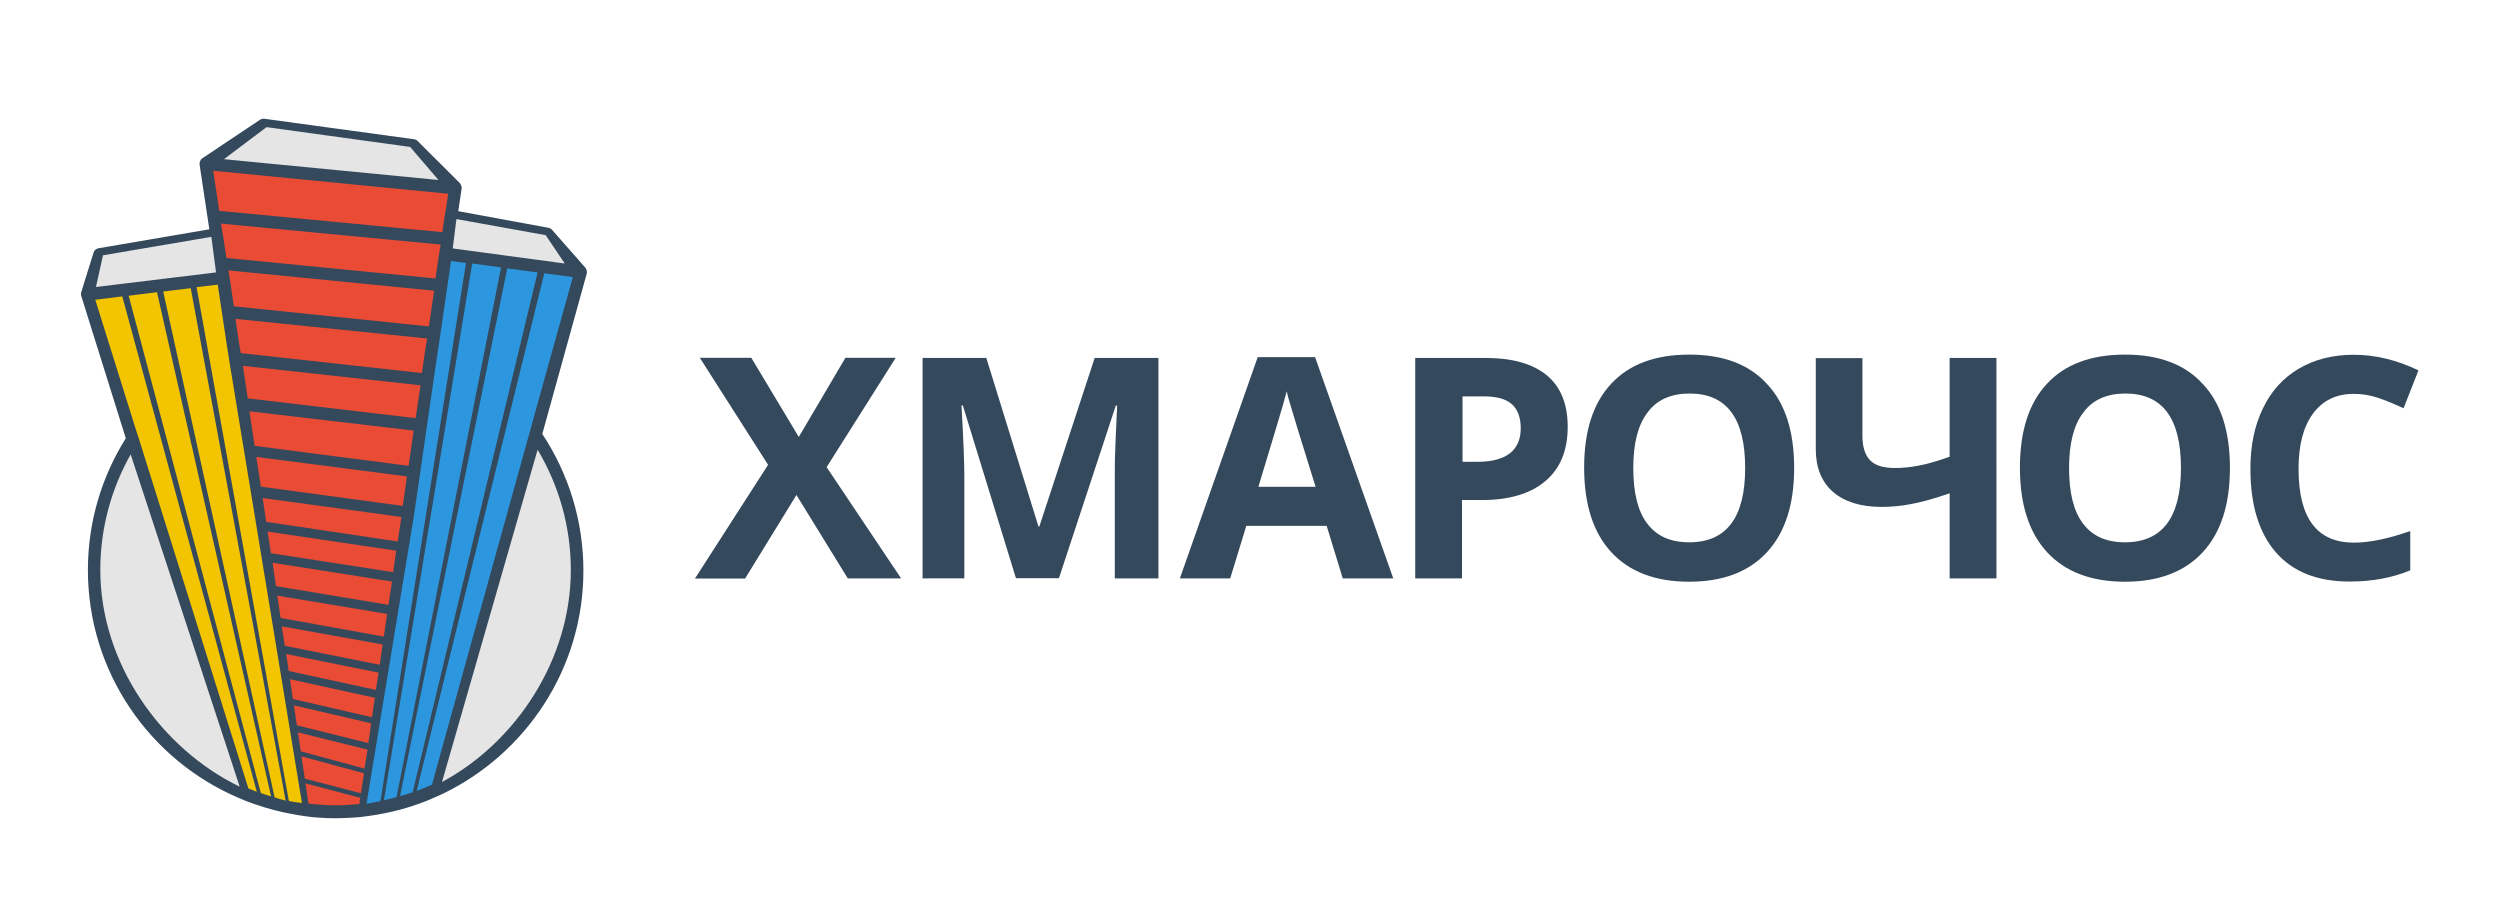 <?xml version="1.0" encoding="utf-8"?>
<!-- Generator: Adobe Illustrator 24.0.2, SVG Export Plug-In . SVG Version: 6.00 Build 0)  -->
<svg version="1.1" id="Layer_1" xmlns="http://www.w3.org/2000/svg" xmlns:xlink="http://www.w3.org/1999/xlink" x="0px" y="0px"
	 viewBox="0 0 1490.4 549.1" style="enable-background:new 0 0 1490.4 549.1;" xml:space="preserve">
<style type="text/css">
	.st0{fill:#E5E5E5;}
	.st1{fill:#E94B35;}
	.st2{fill:#F2C500;}
	.st3{fill:#2C97DE;}
	.st4{fill:#35495D;}
</style>
<g id="Layer_10">
	<circle class="st0" cx="200.1" cy="340.1" r="144.7"/>
	<polygon class="st1" points="181.4,481.5 120.7,94.5 268.9,110.3 217.2,484.2 	"/>
	<polygon class="st2" points="144.4,472 52.1,176.1 135.1,164 181.1,483.9 	"/>
	<polygon class="st3" points="216,484.4 266.7,151.3 346,162.4 259.1,472.3 	"/>
	<polygon class="st0" points="58.3,151.4 128,138.9 131.6,165.4 52.1,176.1 	"/>
	<polygon class="st0" points="267.4,110.1 124.4,97 157.3,74.2 246.3,86.7 	"/>
	<polygon class="st0" points="326.3,138.9 344.3,160.9 266.7,151.3 268.8,128.1 	"/>
</g>
<g id="Layer_9">
	<g>
		<path class="st4" d="M537.2,344.8h-31.8l-30.6-49.7l-30.6,49.8h-29.9l43.6-67.8l-40.7-63.8h30.7l28.3,47.2l27.8-47.2h30
			l-41.2,65.2L537.2,344.8z"/>
		<path class="st4" d="M605.7,344.8l-31.7-103.1h-0.8c1.2,20.9,1.7,34.9,1.7,42v61.1H550V213.4h38l31.1,100.5h0.5l33-100.5h38v131.4
			h-26v-62.2c0-2.9,0-6.3,0.1-10.2c0.1-3.8,0.5-14,1.3-30.6h-0.8l-33.9,102.9h-25.6V344.8z"/>
		<path class="st4" d="M800.5,344.8l-9.6-31.3H743l-9.6,31.3h-30l46.4-131.9H784l46.6,131.9H800.5z M784.3,290.2
			c-8.8-28.3-13.8-44.4-14.8-48.1c-1.2-3.7-1.9-6.6-2.4-8.8c-2,7.7-7.7,26.6-16.9,56.9H784.3z"/>
		<path class="st4" d="M934.6,254.4c0,14.1-4.4,24.9-13.3,32.4c-8.8,7.5-21.5,11.3-37.7,11.3h-12v46.7h-27.9V213.4h42
			c16,0,28.1,3.5,36.4,10.3S934.6,240.9,934.6,254.4z M871.7,275.3h9.2c8.5,0,14.9-1.7,19.3-5.1c4.2-3.4,6.4-8.3,6.4-14.8
			s-1.8-11.4-5.4-14.5c-3.6-3.2-9.2-4.6-16.7-4.6h-12.6v39H871.7z"/>
		<path class="st4" d="M1069.6,279c0,21.8-5.4,38.5-16.2,50.2c-10.8,11.7-26.3,17.6-46.4,17.6c-20.1,0-35.6-5.9-46.4-17.6
			c-10.8-11.7-16.2-28.5-16.2-50.4s5.4-38.6,16.2-50.1c10.8-11.6,26.3-17.3,46.5-17.3c20.2,0,35.7,5.8,46.3,17.5
			C1064.3,240.4,1069.6,257.2,1069.6,279z M973.7,279c0,14.7,2.7,25.8,8.3,33.1c5.6,7.5,13.9,11.2,25,11.2
			c22.2,0,33.4-14.7,33.4-44.3c0-29.6-11-44.4-33.1-44.4c-11,0-19.5,3.7-25,11.2C976.5,253.2,973.7,264.3,973.7,279z"/>
		<path class="st4" d="M1190.2,344.8h-27.9v-50.7c-9.3,3.2-16.9,5.3-23,6.4c-6.1,1.2-12,1.7-17.6,1.7c-12.5,0-22.2-3.1-29-9
			c-6.8-6-10.2-14.5-10.2-25.4v-54.3h27.8v46.4c0,6.3,1.5,11.2,4.4,14.3c2.9,3.2,7.9,4.8,14.9,4.8c4.9,0,9.8-0.5,14.7-1.5
			c4.8-0.9,10.9-2.7,18-5.2v-58.9h27.9V344.8z"/>
		<path class="st4" d="M1329.4,279c0,21.8-5.4,38.5-16.2,50.2c-10.8,11.7-26.3,17.6-46.4,17.6c-20.1,0-35.6-5.9-46.4-17.6
			c-10.8-11.7-16.2-28.5-16.2-50.4s5.4-38.6,16.2-50.1c10.8-11.6,26.3-17.3,46.5-17.3s35.7,5.8,46.3,17.5
			C1324.1,240.4,1329.4,257.2,1329.4,279z M1233.5,279c0,14.7,2.7,25.8,8.3,33.1c5.6,7.5,13.9,11.2,25,11.2
			c22.2,0,33.4-14.7,33.4-44.3c0-29.6-11-44.4-33.1-44.4c-11,0-19.5,3.7-25,11.2C1236.3,253.2,1233.5,264.3,1233.5,279z"/>
		<path class="st4" d="M1403.3,234.8c-10.5,0-18.6,3.9-24.4,11.8c-5.8,7.9-8.6,18.8-8.6,32.9c0,29.4,11,44,33,44
			c9.3,0,20.4-2.3,33.6-6.9v23.4c-10.8,4.5-22.8,6.7-36.2,6.7c-19.1,0-33.8-5.8-43.9-17.4c-10.1-11.6-15.2-28.2-15.2-50
			c0-13.7,2.5-25.7,7.5-35.9c4.9-10.3,12.1-18.2,21.5-23.7c9.4-5.5,20.2-8.2,32.7-8.2c12.7,0,25.6,3.1,38.5,9.3l-8.9,22.6
			c-4.9-2.3-9.9-4.4-14.8-6.1C1413,235.6,1408,234.8,1403.3,234.8z"/>
	</g>
</g>
<g id="Layer_8">
	<path class="st4" d="M349.8,161.6c0-0.1,0-0.1,0-0.2c0-0.2-0.1-0.4-0.2-0.6c0-0.1,0-0.1-0.1-0.2c-0.1-0.2-0.2-0.5-0.3-0.7l0,0
		c0,0,0,0-0.1-0.1s-0.2-0.2-0.3-0.4L329.1,137c-0.6-0.7-1.3-1-2.1-1.2l-53.8-9.9l2-13.4l0,0c0-0.2,0-0.5,0-0.7c0-0.1,0-0.1,0-0.2
		c0-0.2,0-0.4-0.1-0.5c0-0.1,0-0.1-0.1-0.2c-0.1-0.2-0.1-0.4-0.2-0.6v-0.1c-0.1-0.2-0.2-0.4-0.4-0.6c0,0,0,0,0-0.1l-0.1-0.1
		c-0.1-0.1-0.1-0.2-0.2-0.3l-25.2-25.1c-0.6-0.6-1.3-0.9-2.1-1l-89.2-12.2c-0.9-0.1-1.8,0.1-2.6,0.6l-34.3,22.9
		c-0.2,0.2-0.4,0.3-0.6,0.5c0,0,0,0-0.1,0.1c0,0,0,0.1-0.1,0.1c-0.2,0.2-0.3,0.4-0.4,0.6c0,0,0,0,0,0.1c-0.1,0.2-0.2,0.5-0.3,0.7
		c0,0.1,0,0.1-0.1,0.2c-0.1,0.2-0.1,0.5-0.1,0.7v0.1c0,0.3,0,0.5,0,0.7v0.1l5.8,38.5l-66.1,11.3c-1.4,0.3-2.5,1.2-2.9,2.5l-7.4,23.8
		c-0.1,0.2-0.1,0.4-0.1,0.6v0.1c0,0.3,0,0.5,0,0.7c0,0,0,0,0,0.1c0,0.3,0.1,0.5,0.2,0.7c0,0,0,0,0,0.1L75,261.3
		c-14.3,22.8-22.6,49.7-22.6,78.5c0,60.9,37,113.3,89.7,135.8c1.5,0.7,3,1.2,4.5,1.9c7.3,2.8,14.8,5.1,22.5,6.8
		c2.8,0.6,5.6,1.1,8.4,1.6c1.3,0.2,2.5,0.4,3.8,0.6c1.3,0.2,2.5,0.3,3.8,0.5c1.5,0.2,2.9,0.3,4.4,0.4c3.4,0.3,7,0.4,10.5,0.4
		c2.3,0,4.7-0.1,7.1-0.2c1.3-0.1,2.5-0.1,3.8-0.2c0.7-0.1,1.6-0.1,2.3-0.2c0.5,0,1-0.1,1.5-0.1c0.7-0.1,1.6-0.2,2.3-0.3
		c1.3-0.2,2.6-0.3,3.8-0.5c11.8-1.7,23.2-4.7,33.9-9c1.5-0.6,2.9-1.2,4.4-1.9c1.5-0.7,3-1.3,4.5-2c49.7-23.8,84.2-74.6,84.2-133.2
		c0-30-9-58-24.5-81.5l26.5-95.6V163c0.1-0.2,0.1-0.4,0.1-0.6v-0.1C349.8,162,349.8,161.8,349.8,161.6z M272.1,130.6l53.2,9.6
		l11.4,16.9l-66.8-9L272.1,130.6z M298.7,159.4l-62.3,315.8c-2.5,0.7-5,1.3-7.5,1.8l52.6-319.9L298.7,159.4z M302.4,160l18.1,2.4
		L246,472.3c-2.5,0.8-4.9,1.7-7.5,2.3L302.4,160z M158.9,75.8l85.6,11.8l16.9,19.7L133.5,94.9L158.9,75.8z M267.2,115.5l-1.4,9.3
		l-0.6,3.7l-0.6,3.7l-0.9,6.2l-133-12.7l-3.6-23.9L267.2,115.5z M240.1,301.6l-84.6-11.5l-2.7-17.7l89.8,11.6L240.1,301.6z
		 M215.2,472.9l-33.5-8.7l-2-13.3L217,461L215.2,472.9z M217.3,458.2l-38-10.3l-1.7-11.3l41.5,10.3L217.3,458.2z M219.6,443
		L177,432.4l-1.8-11.9l46.1,10.7L219.6,443z M222.6,421.6l-0.8,6l-47.2-10.9l-1.7-11.4l-0.1-0.4l50.7,11.1L222.6,421.6z
		 M224.1,411.3L172.1,400l-1.5-10.1l55.1,11.1L224.1,411.3z M226.4,396.3L169.8,385l-1.8-11.6l60.1,10.8L226.4,396.3z M228.8,379.5
		l-61.5-11.1l-2-13.3l65.5,10.9L228.8,379.5z M231.6,360.6l-67.1-11.2l-2-13.9l71.2,11.2L231.6,360.6z M234.4,341.1l-72.9-11.3
		l-2-12.9l76.7,11.4L234.4,341.1z M237.1,322.8l-78.4-11.7l-2.1-14.2l82.7,11.3L237.1,322.8z M243.6,277.7l-91.8-11.9l-3.1-20.6
		l97.9,11.5L243.6,277.7z M247.8,249.3l-100.1-11.8l-2.9-19.4l105.9,11.6L247.8,249.3z M254.5,202.5l-0.6,3.7l-0.6,3.8l-1.8,12.4
		l-108-11.9l-0.5-3l-0.6-3.8l-2-13.6l114.2,11.7L254.5,202.5z M255.7,194.6l-116.3-12l-2-13.8l0,0l-0.6-3.7l-0.6-3.7l0,0v-0.2
		l122.6,12.1L255.7,194.6z M262.5,147.1L262.5,147.1l-0.6,3.7l-0.6,3.7l-1.7,11.5L135,153.8l-1.7-11l-0.6-3.7l-0.6-3.7l-0.3-2.1
		l130.9,12.5L262.5,147.1z M61.4,152.2l64.6-11l2.8,21.2l-66.7,8.1l-4.9,0.6L61.4,152.2z M93.6,174.2l68,300.6
		c-1.8-0.6-4.5-1.5-6.1-2L76.7,176.3L93.6,174.2z M97.3,173.8l16.4-2l56.6,305.5c-1.9-0.5-4.6-1.2-6.6-2L97.3,173.8z M59.8,339.8
		c0-25,6.6-48.5,18.1-68.9L142.9,469C95.9,446.2,59.8,395.3,59.8,339.8z M83.1,262.5l-1.5-4.6l-1.4-4.4l-23.4-74.8l16.1-2L153.1,472
		c-1.7-0.6-3.3-1.2-5-1.9L83.1,262.5z M172.2,477.5l-55-306.3l12.6-1.5l5.6,37.2l0.6,3.8l0.6,3.9L180,478.7
		C178.1,478.5,174.2,478,172.2,477.5z M214.3,479.3c-0.8,0.1-1.7,0.2-2.5,0.2c-1.3,0.1-2.5,0.2-3.8,0.3c-2.6,0.2-5.3,0.3-8,0.3
		c-3.6,0-7.3-0.2-10.9-0.5c-1.3-0.1-2.5-0.2-3.8-0.4c-0.5-0.1-0.9-0.1-1.4-0.2l-1.8-12l32.6,8.6L214.3,479.3z M246.5,309.1
		L246.5,309.1l0.9-6l13-89.7l0.6-3.9l0.6-3.8l7.3-50.1l8.9,1.2l-51,320.8c-1.7,0.3-6.6,1.3-8.3,1.6L246.5,309.1z M340.3,339.8
		c0,53.4-32.7,102.7-76.8,126.4l57-198.1C333,289.1,340.3,313.6,340.3,339.8z M317.7,250.6l-1.2,4.5l-1.3,4.6l-57.7,208.1
		c-3,1.3-6,2.6-9.1,3.7l76.1-308.6l17,2.3L317.7,250.6z"/>
</g>
</svg>
